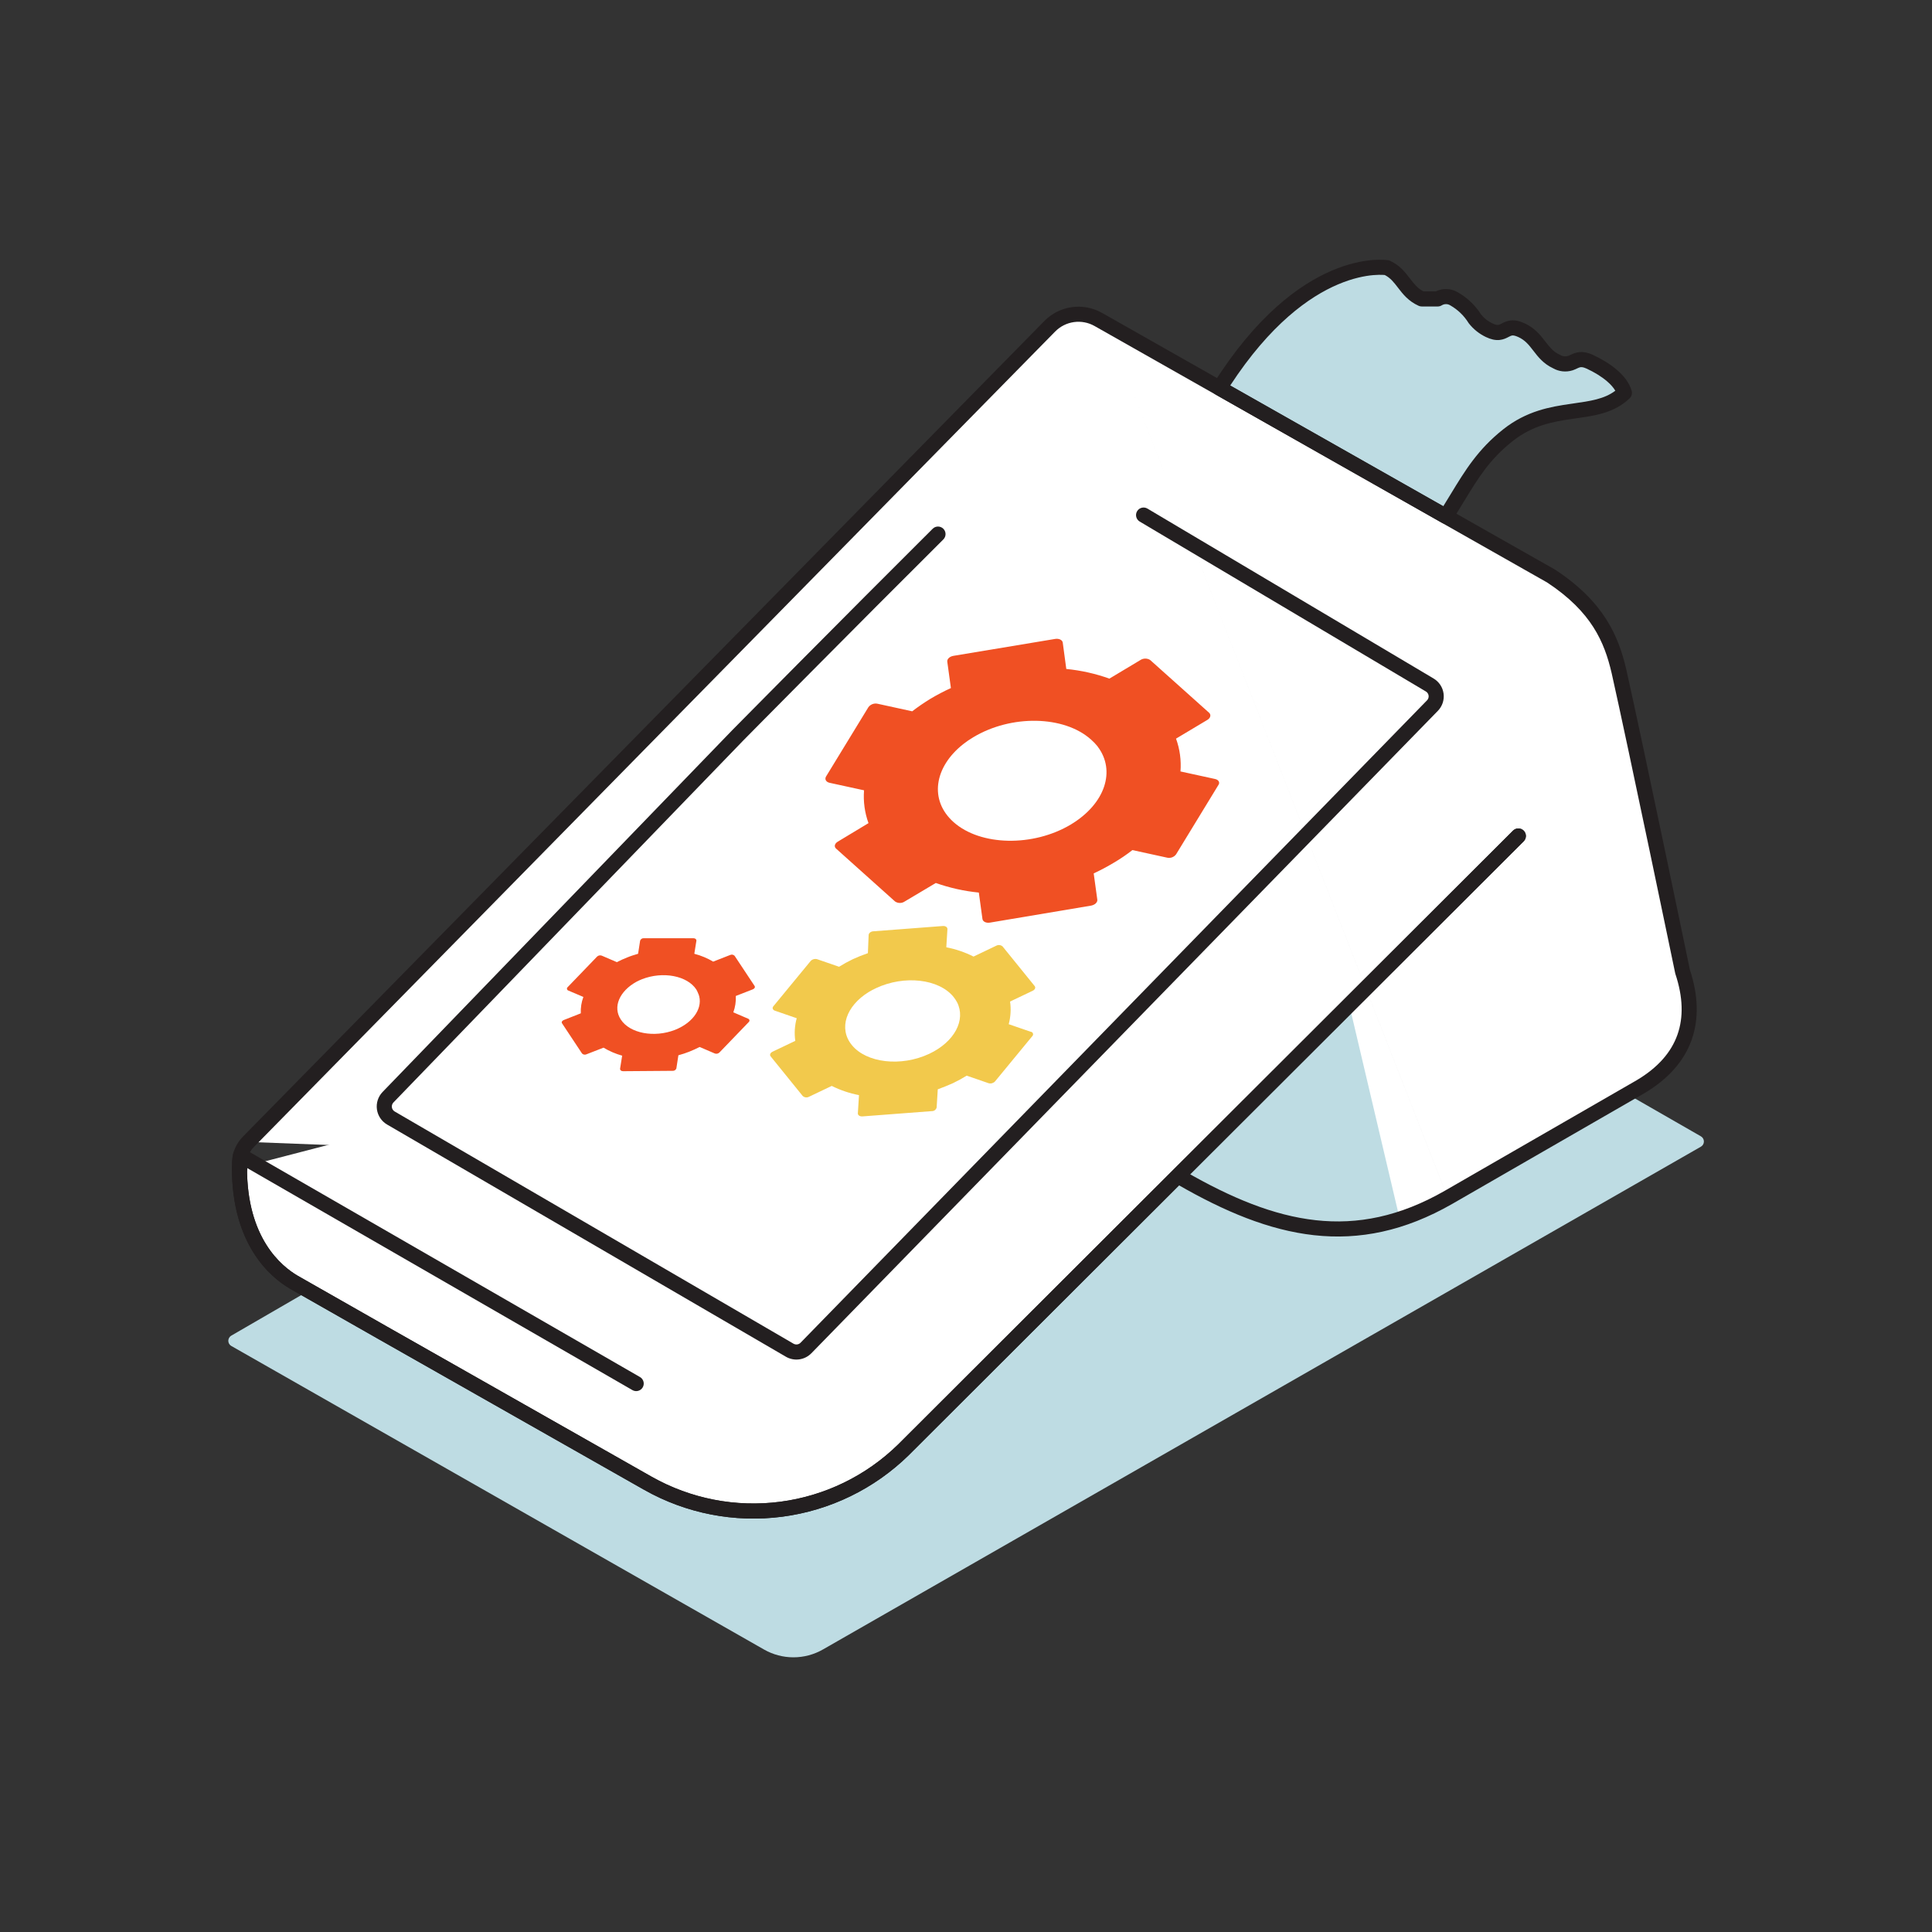 <svg width="256" height="256" viewBox="0 0 256 256" fill="none" xmlns="http://www.w3.org/2000/svg">
<rect x="0" y="0" width="256" height="256" fill="#333333" stroke="none"/>
<path d="M30.62 178.33L101.22 218.56C102.412 219.244 103.761 219.603 105.135 219.603C106.509 219.603 107.858 219.244 109.05 218.56L225.38 151.94C225.501 151.871 225.601 151.771 225.67 151.651C225.74 151.531 225.776 151.394 225.776 151.255C225.776 151.116 225.74 150.98 225.67 150.86C225.601 150.739 225.501 150.64 225.38 150.57L150.46 107.57L30.61 177C30.499 177.073 30.408 177.172 30.346 177.288C30.283 177.405 30.25 177.536 30.252 177.668C30.253 177.8 30.287 177.931 30.351 178.046C30.416 178.162 30.508 178.26 30.62 178.33Z" fill="#BEDCE3"/>
<path d="M192.69 40.66C190.41 39.66 190.63 41.73 188.39 40.66C186.15 39.59 185.94 37.52 183.78 36.52C183.78 36.52 173 33.7 161.78 51.52" fill="white"/>
<path d="M201.19 110.77L119.71 192.11C115.309 196.419 109.627 199.181 103.52 199.98C97.413 200.779 91.211 199.572 85.85 196.54C68.85 186.89 45.28 173.54 38.97 169.92C36.49 168.48 31.73 164.43 31.73 154.76" fill="white"/>
<path d="M51.41 145.39L189.41 90.76C189.64 90.895 189.836 91.081 189.984 91.303C190.131 91.525 190.226 91.778 190.26 92.042C190.295 92.306 190.269 92.575 190.184 92.828C190.099 93.081 189.957 93.311 189.77 93.5L106.77 178.61C106.495 178.894 106.133 179.078 105.742 179.132C105.35 179.187 104.952 179.109 104.61 178.91L51.79 148.14C51.56 148.005 51.363 147.819 51.215 147.597C51.067 147.375 50.971 147.122 50.935 146.857C50.898 146.593 50.922 146.323 51.004 146.069C51.087 145.815 51.225 145.583 51.41 145.39Z" fill="white"/>
<path d="M32.9 151.31L139.13 43.221C139.953 42.383 141.029 41.841 142.192 41.678C143.355 41.516 144.539 41.741 145.56 42.321L205.56 76.32C211.73 80.38 213.56 84.65 214.56 88.981C216.73 98.621 222.98 128.74 222.98 128.74C225.11 135.15 223.39 140.44 217.4 143.99L192 158.64C179.66 165.72 168.87 163.18 156.55 156.07" fill="white"/>
<path fill-rule="evenodd" clip-rule="evenodd" d="M150.67 67.74C150.952 67.265 151.566 67.108 152.041 67.39L189.946 89.897C189.947 89.898 189.948 89.899 189.949 89.899C190.309 90.111 190.616 90.402 190.847 90.75C191.079 91.099 191.227 91.496 191.282 91.912C191.336 92.327 191.295 92.75 191.162 93.147C191.029 93.543 190.807 93.903 190.514 94.201C190.513 94.201 190.512 94.202 190.511 94.203L107.519 179.306C107.518 179.306 107.518 179.307 107.517 179.307C107.087 179.751 106.521 180.038 105.909 180.123C105.297 180.208 104.673 180.086 104.138 179.775L104.137 179.774L51.287 149.004L51.283 149.002C50.923 148.79 50.615 148.499 50.383 148.151C50.151 147.804 50.001 147.408 49.944 146.994C49.887 146.58 49.924 146.158 50.053 145.761C50.182 145.363 50.399 145 50.688 144.698L50.691 144.695L97.088 96.687L97.8 97.39C97.089 96.688 97.088 96.688 97.088 96.687L97.089 96.687L97.764 96.004C98.202 95.561 98.84 94.916 99.641 94.107C101.242 92.488 103.495 90.213 106.101 87.587C111.313 82.335 117.938 75.678 123.585 70.061C123.976 69.672 124.61 69.673 124.999 70.065C125.389 70.457 125.387 71.09 124.995 71.479C119.353 77.092 112.732 83.745 107.521 88.996C104.916 91.621 102.663 93.895 101.062 95.513C100.262 96.322 99.624 96.967 99.186 97.41L98.523 98.082L98.519 98.085L98.514 98.09L98.512 98.092L52.132 146.082C52.132 146.083 52.131 146.083 52.131 146.083C52.051 146.167 51.991 146.268 51.956 146.377C51.92 146.488 51.909 146.605 51.925 146.72C51.941 146.835 51.983 146.945 52.047 147.042C52.111 147.138 52.197 147.219 52.296 147.278C52.297 147.278 52.297 147.278 52.297 147.278L105.142 178.045C105.291 178.131 105.464 178.165 105.634 178.142C105.804 178.118 105.962 178.038 106.082 177.915L106.084 177.912L189.084 92.802L189.089 92.797C189.169 92.716 189.23 92.617 189.266 92.509C189.303 92.401 189.314 92.286 189.299 92.172C189.284 92.059 189.243 91.951 189.18 91.856C189.117 91.76 189.033 91.681 188.934 91.623L188.929 91.62L151.019 69.11C150.545 68.828 150.388 68.215 150.67 67.74Z" fill="#231F20"/>
<path d="M215.24 52.06C214.791 50.424 212.79 48.92 210.64 47.93C209.29 47.31 208.8 47.87 208.07 48.12C207.769 48.214 207.452 48.243 207.138 48.207C206.825 48.171 206.522 48.07 206.25 47.91C204.06 46.91 203.88 44.8 201.6 43.75C199.32 42.7 199.54 44.82 197.31 43.75C196.578 43.399 195.935 42.886 195.43 42.25C194.749 41.157 193.807 40.25 192.69 39.61C192.363 39.406 191.986 39.298 191.6 39.298C191.215 39.298 190.837 39.406 190.51 39.61H188.39C186.15 38.61 185.94 36.47 183.78 35.47C183.78 35.47 172.818 33.608 161.598 51.428L191.581 68.415C194.309 64.159 195.787 60.853 199.807 57.669C205.564 53.11 211.488 55.652 215.24 52.06Z" fill="#BEDCE3"/>
<path fill-rule="evenodd" clip-rule="evenodd" d="M183.946 34.483C183.947 34.484 183.948 34.484 183.78 35.47L183.948 34.484C184.035 34.499 184.12 34.525 184.201 34.562C185.491 35.16 186.213 36.101 186.794 36.859C186.812 36.883 186.831 36.907 186.849 36.931C187.408 37.66 187.862 38.223 188.617 38.61H190.254C190.672 38.405 191.132 38.298 191.6 38.298C192.166 38.298 192.721 38.455 193.203 38.751C194.439 39.463 195.483 40.464 196.247 41.669C196.651 42.168 197.162 42.57 197.742 42.847L197.743 42.848C198.19 43.063 198.409 43.067 198.504 43.058C198.615 43.047 198.707 43.01 198.975 42.87C198.984 42.865 198.993 42.861 199.003 42.855C199.25 42.726 199.652 42.517 200.18 42.462C200.742 42.405 201.338 42.528 202.019 42.841C203.393 43.474 204.136 44.439 204.737 45.22L204.751 45.238C205.364 46.033 205.823 46.615 206.666 47C206.697 47.014 206.728 47.03 206.758 47.048C206.909 47.137 207.078 47.194 207.253 47.214C207.423 47.234 207.596 47.218 207.76 47.169C207.855 47.135 207.943 47.095 208.078 47.032C208.107 47.019 208.139 47.004 208.173 46.989C208.351 46.907 208.596 46.798 208.885 46.727C209.524 46.57 210.216 46.634 211.058 47.021L211.059 47.021C212.194 47.544 213.316 48.214 214.227 48.992C215.124 49.758 215.904 50.702 216.205 51.795C216.302 52.149 216.197 52.528 215.932 52.782C213.909 54.718 211.329 55.081 208.89 55.425C208.732 55.447 208.574 55.469 208.418 55.492C205.772 55.871 203.084 56.349 200.428 58.453C197.38 60.867 195.896 63.302 194.02 66.381C193.527 67.191 193.006 68.045 192.423 68.954C192.137 69.402 191.551 69.547 191.089 69.285L161.105 52.298C160.867 52.164 160.695 51.938 160.628 51.673C160.561 51.408 160.606 51.127 160.751 50.896C166.451 41.843 172.144 37.701 176.505 35.846C178.681 34.921 180.506 34.573 181.806 34.461C182.456 34.405 182.973 34.407 183.337 34.426C183.519 34.435 183.663 34.448 183.766 34.459C183.817 34.465 183.858 34.47 183.888 34.475C183.904 34.477 183.916 34.479 183.926 34.48L183.939 34.482L183.944 34.483L183.946 34.483ZM183.492 36.442C183.43 36.435 183.344 36.429 183.237 36.423C182.958 36.409 182.532 36.406 181.978 36.453C180.873 36.549 179.256 36.85 177.288 37.687C173.497 39.299 168.332 42.934 163.01 51.079L191.245 67.075C191.587 66.525 191.915 65.987 192.236 65.458C194.139 62.329 195.834 59.54 199.187 56.885C202.288 54.429 205.44 53.899 208.133 53.512C208.228 53.498 208.323 53.485 208.416 53.471C210.758 53.137 212.576 52.877 214.038 51.773C213.806 51.374 213.438 50.948 212.929 50.513C212.19 49.883 211.237 49.305 210.223 48.838C209.715 48.605 209.486 48.639 209.361 48.67C209.268 48.693 209.168 48.732 209.008 48.806C208.987 48.815 208.965 48.826 208.941 48.837C208.801 48.902 208.603 48.994 208.394 49.066C208.386 49.069 208.377 49.072 208.368 49.074C207.934 49.21 207.476 49.253 207.024 49.201C206.589 49.151 206.17 49.014 205.79 48.798C204.506 48.198 203.793 47.272 203.213 46.518C203.198 46.498 203.182 46.478 203.167 46.459C202.564 45.675 202.078 45.07 201.182 44.658C200.723 44.447 200.491 44.441 200.384 44.452C200.263 44.464 200.163 44.506 199.899 44.644C199.889 44.649 199.878 44.655 199.868 44.66C199.623 44.788 199.222 44.998 198.697 45.049C198.136 45.103 197.546 44.972 196.879 44.652C196.009 44.236 195.245 43.627 194.646 42.87C194.623 42.841 194.602 42.811 194.582 42.779C193.988 41.827 193.167 41.036 192.193 40.477C192.182 40.471 192.172 40.465 192.161 40.458C191.993 40.353 191.799 40.298 191.6 40.298C191.402 40.298 191.208 40.353 191.04 40.458C190.881 40.557 190.697 40.61 190.51 40.61H188.39C188.25 40.61 188.111 40.58 187.983 40.523C186.616 39.913 185.872 38.943 185.271 38.16L185.262 38.148C184.681 37.392 184.239 36.825 183.492 36.442Z" fill="#231F20"/>
<path d="M178.8 133.2L156.51 156.07C163.74 160.25 173.51 165.42 185.51 161.68L178.8 133.2Z" fill="#BEDCE3"/>
<path fill-rule="evenodd" clip-rule="evenodd" d="M201.898 110.064C202.288 110.454 202.287 111.088 201.896 111.478L120.416 192.818L120.41 192.825C115.854 197.285 109.972 200.144 103.65 200.972C97.328 201.799 90.908 200.549 85.358 197.41L85.356 197.41C80.138 194.447 74.299 191.136 68.53 187.864C55.51 180.479 42.847 173.297 38.472 170.787L38.468 170.785C35.729 169.195 30.73 164.84 30.73 154.76C30.73 154.208 31.178 153.76 31.73 153.76C32.282 153.76 32.73 154.208 32.73 154.76C32.73 164.017 37.248 167.763 39.47 169.054C43.842 171.562 56.496 178.739 69.511 186.121C75.281 189.393 81.122 192.706 86.344 195.67C91.516 198.595 97.499 199.759 103.39 198.989C109.281 198.218 114.761 195.554 119.007 191.399C119.008 191.398 119.009 191.397 119.01 191.395L200.483 110.062C200.874 109.672 201.508 109.673 201.898 110.064Z" fill="#231F20"/>
<path fill-rule="evenodd" clip-rule="evenodd" d="M201.898 110.064C202.288 110.454 202.287 111.088 201.896 111.478L120.416 192.818L120.41 192.825C115.854 197.285 109.972 200.144 103.65 200.972C97.328 201.799 90.908 200.549 85.358 197.41L85.356 197.41C80.138 194.447 74.299 191.136 68.53 187.864C55.51 180.479 42.847 173.297 38.472 170.787L38.468 170.785C35.729 169.195 30.73 164.84 30.73 154.76C30.73 154.208 31.178 153.76 31.73 153.76C32.282 153.76 32.73 154.208 32.73 154.76C32.73 164.017 37.248 167.763 39.47 169.054C43.842 171.562 56.496 178.739 69.511 186.121C75.281 189.393 81.122 192.706 86.344 195.67C91.516 198.595 97.499 199.759 103.39 198.989C109.281 198.218 114.761 195.554 119.007 191.399C119.008 191.398 119.009 191.397 119.01 191.395L200.483 110.062C200.874 109.672 201.508 109.673 201.898 110.064Z" fill="#231F20"/>
<path fill-rule="evenodd" clip-rule="evenodd" d="M146.023 41.46C146.023 41.46 146.023 41.46 146.023 41.46L206.023 75.46C206.042 75.471 206.061 75.483 206.079 75.495C209.265 77.591 211.372 79.77 212.811 82.02C214.249 84.268 214.99 86.538 215.504 88.765L215.505 88.771C216.592 93.599 218.699 103.547 220.532 112.28C221.449 116.648 222.298 120.715 222.918 123.689C223.228 125.177 223.481 126.391 223.656 127.234L223.917 128.491C225.016 131.828 225.149 134.969 224.151 137.782C223.145 140.617 221.034 142.994 217.879 144.861L217.869 144.867L192.459 159.507L192.457 159.508C186.117 163.145 180.123 164.334 174.117 163.67C168.141 163.01 162.224 160.523 156.01 156.936C155.532 156.66 155.368 156.049 155.644 155.57C155.92 155.092 156.531 154.928 157.01 155.204C163.116 158.728 168.754 161.066 174.337 161.683C179.891 162.296 185.461 161.215 191.461 157.774M191.462 157.773L216.861 143.14C216.862 143.139 216.864 143.138 216.866 143.137C219.708 141.454 221.45 139.412 222.266 137.113C223.085 134.807 223.015 132.118 222.001 129.066C221.989 129.029 221.979 128.991 221.971 128.953L222.95 128.75C221.971 128.953 221.971 128.954 221.971 128.953L221.97 128.952L221.97 128.948L221.698 127.641C221.523 126.798 221.27 125.584 220.96 124.097C220.341 121.123 219.492 117.058 218.575 112.691C216.741 103.955 214.638 94.025 213.555 89.212C213.069 87.11 212.395 85.082 211.126 83.098C209.862 81.122 207.976 79.141 205.008 77.184L145.037 43.2C144.207 42.73 143.245 42.546 142.301 42.678C141.356 42.811 140.482 43.251 139.813 43.931L33.613 152.011C33.281 152.349 33.03 152.76 32.882 153.21C32.734 153.66 32.692 154.139 32.76 154.608C32.838 155.155 32.458 155.662 31.912 155.74C31.365 155.818 30.858 155.439 30.78 154.892C30.669 154.118 30.738 153.329 30.982 152.586C31.226 151.843 31.638 151.167 32.187 150.609C32.187 150.609 32.186 150.609 32.187 150.609L138.387 42.529C139.364 41.535 140.643 40.891 142.023 40.698C143.404 40.505 144.81 40.773 146.023 41.46" fill="#231F20"/>
<path d="M161 103.22L156.42 102.22C156.535 100.745 156.334 99.262 155.83 97.871L160 95.38C160.4 95.13 160.5 94.721 160.22 94.451L152.4 87.451C152.208 87.33 151.987 87.266 151.76 87.266C151.534 87.266 151.312 87.33 151.12 87.451L147 89.921C145.156 89.261 143.239 88.831 141.29 88.641L140.82 85.15C140.77 84.8 140.33 84.581 139.82 84.66L126.35 86.9C125.84 86.981 125.47 87.32 125.52 87.68L126 91.171C125.072 91.596 124.168 92.07 123.29 92.591C122.455 93.101 121.647 93.655 120.87 94.251L116.29 93.251C116.065 93.2 115.83 93.216 115.614 93.296C115.397 93.376 115.209 93.516 115.07 93.701L109.45 102.9C109.25 103.25 109.45 103.61 109.9 103.72L114.49 104.72C114.375 106.196 114.576 107.679 115.08 109.07L111 111.53C110.59 111.78 110.49 112.19 110.79 112.45L118.6 119.45C118.789 119.579 119.012 119.647 119.24 119.647C119.468 119.647 119.691 119.579 119.88 119.45L124 117C125.842 117.652 127.756 118.078 129.7 118.27L130.18 121.77C130.23 122.12 130.67 122.34 131.18 122.25L144.57 120C145.07 119.91 145.44 119.57 145.4 119.22L144.92 115.73C145.841 115.302 146.739 114.824 147.61 114.3C148.459 113.802 149.275 113.247 150.05 112.64L154.63 113.64C154.853 113.695 155.086 113.682 155.302 113.604C155.517 113.525 155.704 113.385 155.84 113.2L161.46 103.99C161.67 103.68 161.47 103.32 161 103.22ZM145.45 98.93C147.87 102.12 146.45 106.5 141.91 109.24C136.91 112.24 129.91 112.11 126.35 108.93C123.1 106.03 123.77 101.63 127.66 98.581C128.079 98.251 128.52 97.95 128.98 97.68C133.98 94.68 140.98 94.79 144.56 97.99C144.888 98.275 145.19 98.59 145.46 98.93H145.45Z" fill="#F05023"/>
<path d="M136.56 136.71L133.66 135.71C133.922 134.733 133.983 133.712 133.84 132.71L136.84 131.28C137.14 131.14 137.26 130.86 137.1 130.66L132.85 125.41C132.737 125.31 132.596 125.246 132.446 125.228C132.295 125.211 132.143 125.239 132.01 125.31L129 126.75C127.859 126.176 126.644 125.762 125.39 125.52L125.54 123.1C125.54 122.86 125.29 122.68 124.94 122.7L115.76 123.4C115.41 123.4 115.12 123.63 115.1 123.88L115 126.3C114.32 126.533 113.652 126.8 113 127.1C112.375 127.399 111.767 127.733 111.18 128.1L108.28 127.1C108.129 127.058 107.97 127.056 107.818 127.097C107.667 127.137 107.529 127.218 107.42 127.33L102.48 133.33C102.29 133.55 102.38 133.81 102.67 133.92L105.57 134.92C105.299 135.896 105.235 136.918 105.38 137.92L102.38 139.35C102.07 139.49 101.95 139.77 102.11 139.97L106.36 145.22C106.473 145.324 106.616 145.39 106.769 145.408C106.921 145.426 107.076 145.395 107.21 145.32L110.21 143.89C111.353 144.457 112.567 144.868 113.82 145.11L113.67 147.54C113.67 147.77 113.92 147.95 114.27 147.93L123.46 147.23C123.607 147.237 123.752 147.193 123.87 147.106C123.989 147.018 124.073 146.893 124.11 146.75L124.26 144.34C124.92 144.1 125.59 143.83 126.26 143.53C126.888 143.231 127.499 142.897 128.09 142.53L130.99 143.53C131.139 143.573 131.297 143.574 131.447 143.534C131.597 143.493 131.733 143.413 131.84 143.3L136.78 137.3C136.83 137.254 136.865 137.195 136.88 137.129C136.896 137.064 136.892 136.995 136.868 136.931C136.845 136.868 136.803 136.813 136.748 136.774C136.693 136.734 136.627 136.712 136.56 136.71ZM126.82 132.81C128 135.14 126.5 138.05 123.12 139.64C119.4 141.38 114.8 140.86 112.86 138.46C111.09 136.27 112.11 133.31 115.09 131.46C115.413 131.266 115.747 131.089 116.09 130.93C119.82 129.18 124.42 129.7 126.36 132.11C126.534 132.329 126.688 132.564 126.82 132.81Z" fill="#F2C94C"/>
<path d="M99.17 135L97.17 134.14C97.422 133.446 97.534 132.708 97.5 131.97L99.76 131.09C99.98 131 100.09 130.81 99.99 130.65L97.34 126.65C97.266 126.572 97.169 126.519 97.063 126.499C96.957 126.479 96.847 126.494 96.75 126.54L94.5 127.42C93.719 126.958 92.878 126.608 92 126.38L92.28 124.63C92.28 124.46 92.13 124.32 91.88 124.32H85.32C85.213 124.31 85.105 124.336 85.014 124.394C84.924 124.452 84.855 124.538 84.82 124.64L84.55 126.38C84.07 126.52 83.55 126.68 83.1 126.87C82.635 127.051 82.181 127.258 81.74 127.49L79.74 126.63C79.636 126.589 79.522 126.579 79.412 126.6C79.303 126.621 79.201 126.673 79.12 126.75L75.21 130.81C75.176 130.84 75.151 130.879 75.136 130.922C75.122 130.965 75.119 131.011 75.129 131.056C75.138 131.101 75.158 131.142 75.188 131.176C75.218 131.21 75.257 131.236 75.3 131.25L77.3 132.1C77.04 132.793 76.925 133.531 76.96 134.27L74.7 135.16C74.47 135.25 74.37 135.44 74.47 135.59L77.12 139.59C77.194 139.668 77.291 139.721 77.397 139.741C77.503 139.761 77.612 139.747 77.71 139.7L79.97 138.82C80.742 139.283 81.573 139.64 82.44 139.88L82.16 141.63C82.16 141.8 82.31 141.94 82.56 141.94L89.12 141.89C89.225 141.9 89.331 141.874 89.421 141.819C89.512 141.763 89.581 141.679 89.62 141.58L89.89 139.83C90.37 139.7 90.89 139.53 91.34 139.35C91.79 139.17 92.27 138.95 92.71 138.73L94.71 139.59C94.815 139.63 94.929 139.638 95.039 139.615C95.149 139.592 95.249 139.539 95.33 139.46L99.24 135.4C99.268 135.372 99.288 135.337 99.3 135.299C99.312 135.261 99.314 135.221 99.307 135.182C99.301 135.143 99.284 135.106 99.261 135.075C99.237 135.043 99.206 135.017 99.17 135ZM92.55 131.7C93.22 133.44 91.95 135.47 89.45 136.46C86.69 137.54 83.45 136.93 82.26 135.09C81.16 133.42 82.09 131.33 84.33 130.09C84.57 129.963 84.817 129.849 85.07 129.75C87.83 128.67 91.07 129.28 92.27 131.12C92.381 131.315 92.475 131.519 92.55 131.73V131.7Z" fill="#F05023"/>
<path fill-rule="evenodd" clip-rule="evenodd" d="M31.003 152.611C31.279 152.132 31.891 151.968 32.369 152.244L84.799 182.464C85.278 182.739 85.442 183.351 85.166 183.829C84.89 184.308 84.279 184.472 83.8 184.196L31.37 153.976C30.892 153.701 30.728 153.089 31.003 152.611Z" fill="#231F20"/>
</svg>
